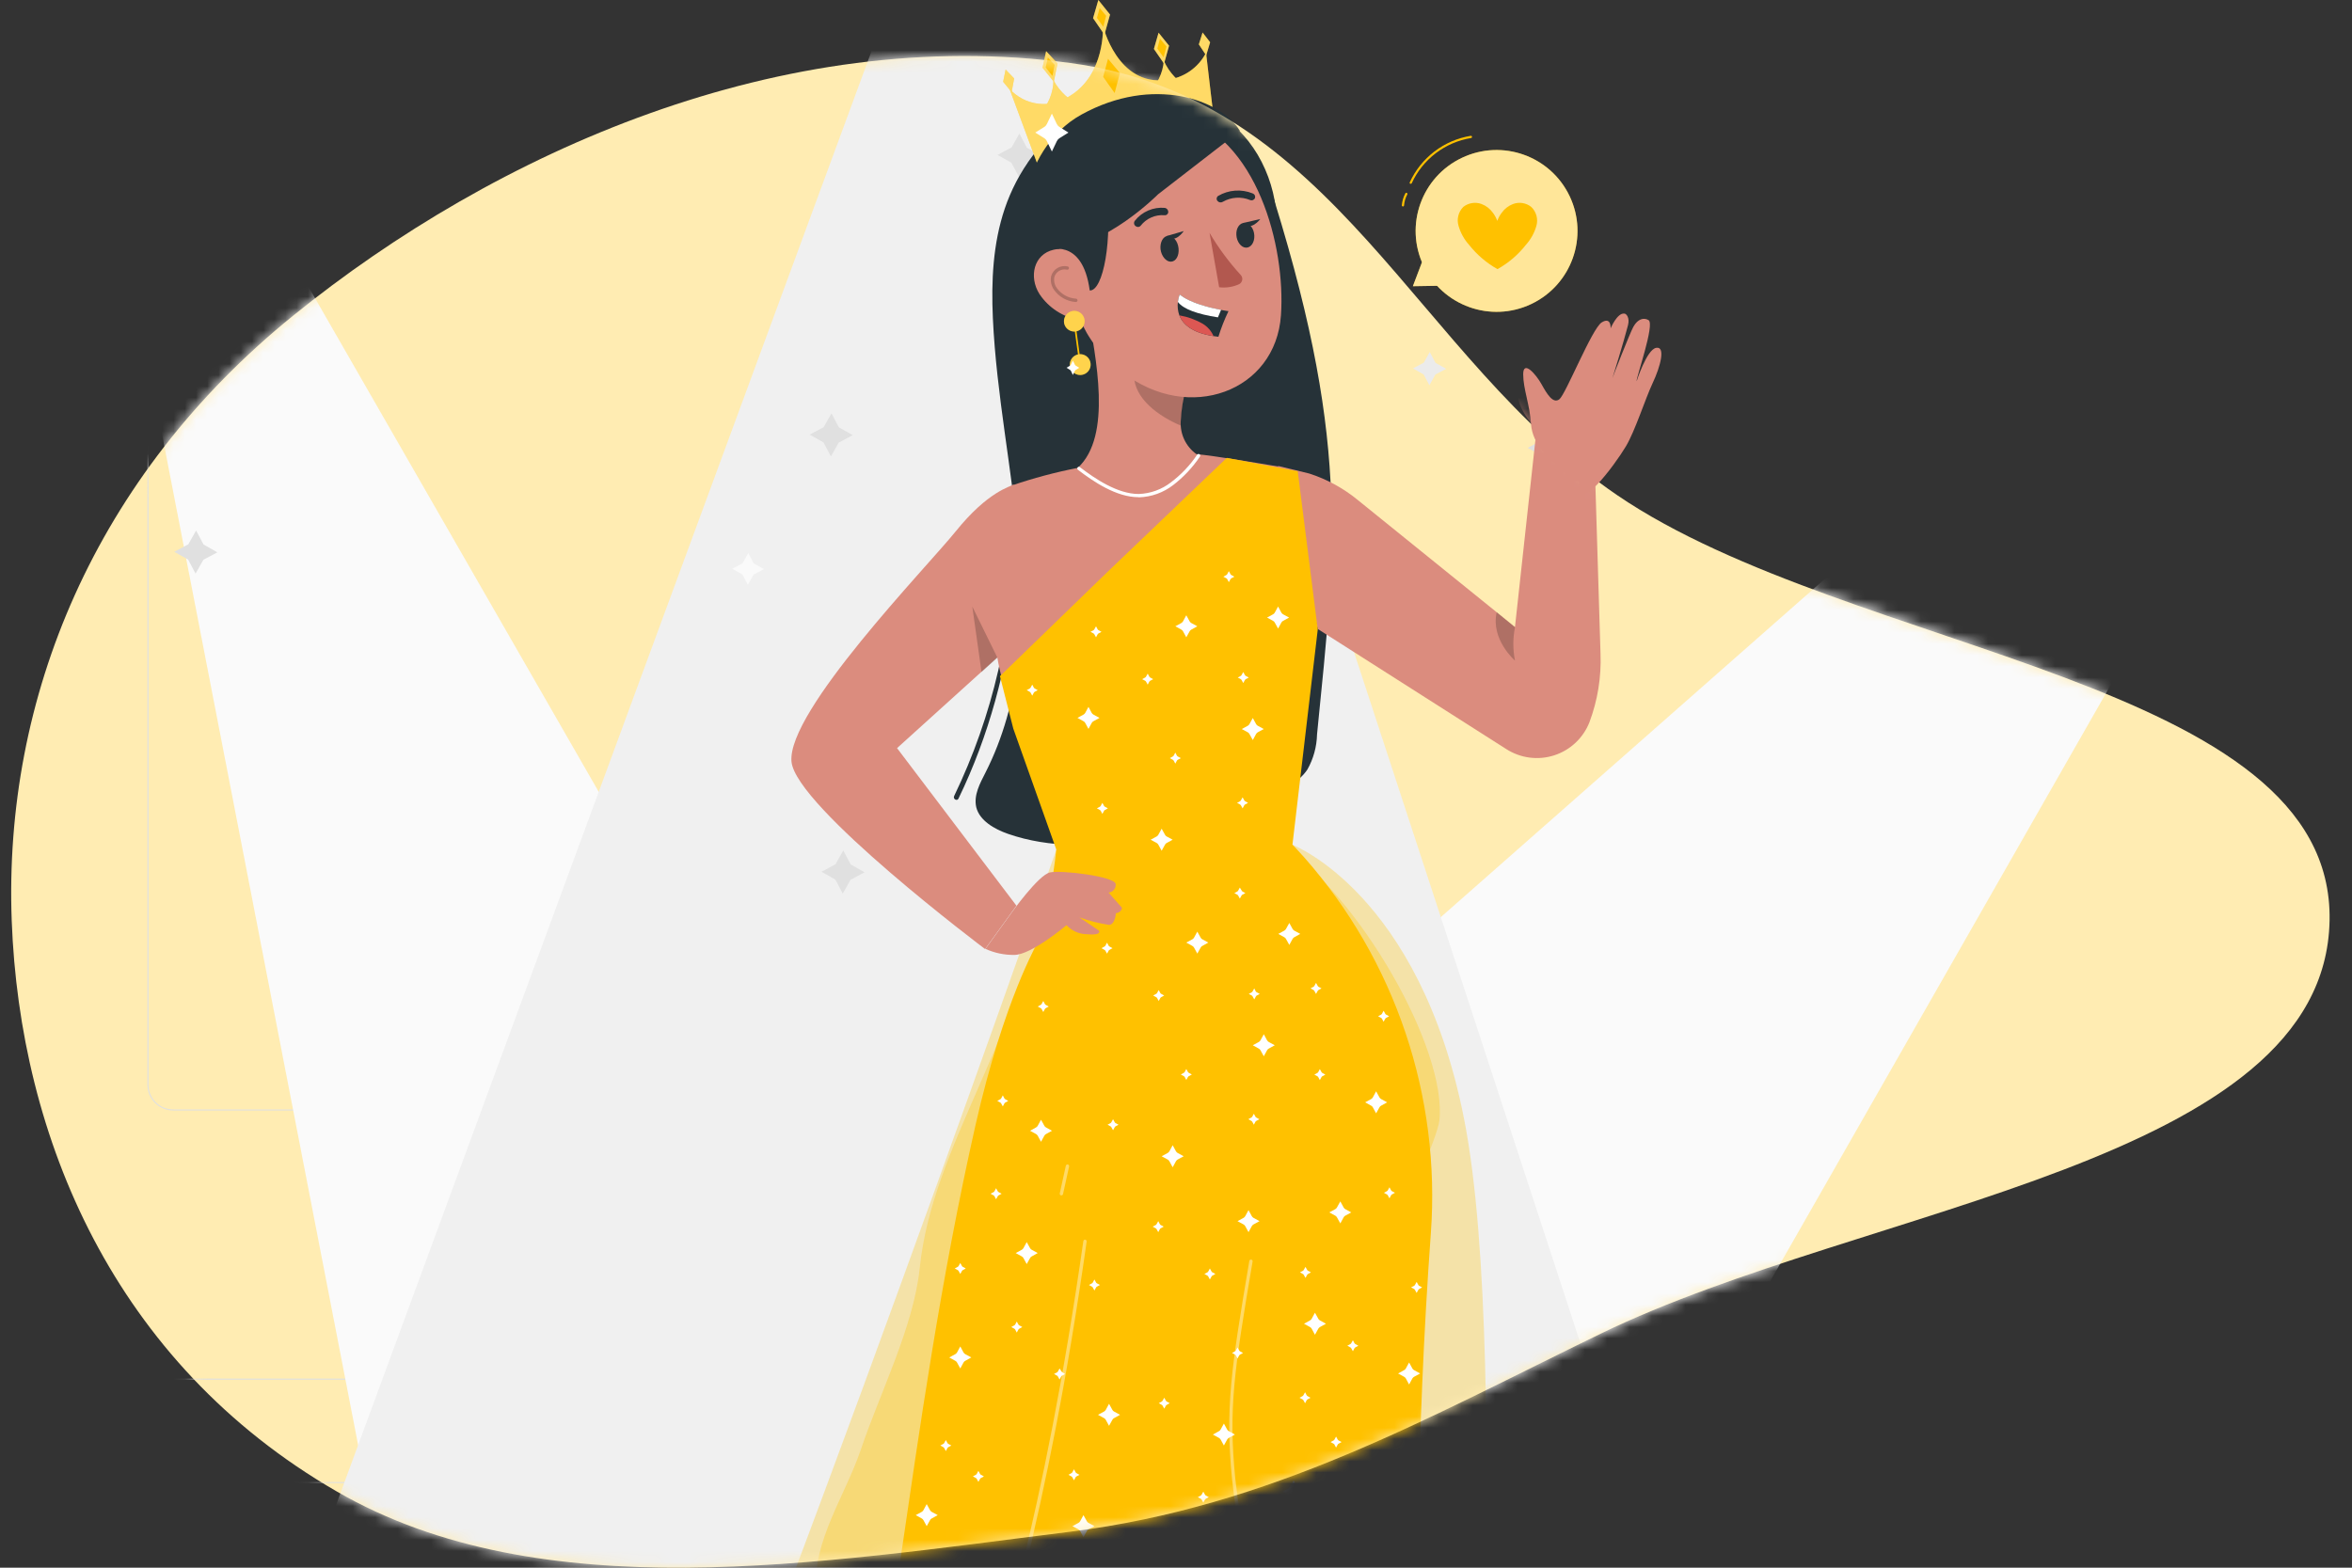 <svg width="210" height="140" viewBox="0 0 210 140" fill="none" xmlns="http://www.w3.org/2000/svg">
<rect x="0" y="0" width="210" height="140" fill="#333333" stroke="none"/>
<g clip-path="url(#clip0_512_36957)">
<path d="M92.648 14.713L90.133 7.928C90.796 8.668 91.706 9.143 92.692 9.263C93.679 9.384 94.676 9.143 95.498 8.584C98.729 6.653 98.479 2.301 98.479 2.301C98.479 2.301 99.755 7.72 104.154 7.136C104.897 7.055 105.609 6.79 106.224 6.367C106.84 5.944 107.342 5.374 107.683 4.709L108.351 10.414L92.648 14.713Z" fill="#FFC100"/>
<path d="M98.067 0L97.596 1.622L98.609 3.1L99.11 1.3L98.067 0Z" fill="#FFC100"/>
<path d="M103.445 2.922L103.027 4.371L103.933 5.688L104.381 4.084L103.445 2.922Z" fill="#FFC100"/>
<path d="M102.485 8.34C103.315 7.587 103.826 6.547 103.916 5.431C104.4 6.51 105.242 7.389 106.301 7.917" fill="#FFC100"/>
<path d="M93.406 4.572L93.084 6.045L94.085 7.297L94.419 5.663L93.406 4.572Z" fill="#FFC100"/>
<path d="M89.787 6.212L89.566 7.303L90.323 8.221L90.55 7.005L89.787 6.212Z" fill="#FFC100"/>
<path d="M107.374 2.903L107.04 3.964L107.696 4.954L108.048 3.774L107.374 2.903Z" fill="#FFC100"/>
<path d="M92.839 10.147C93.608 9.343 94.045 8.278 94.061 7.166C94.617 8.204 95.514 9.019 96.6 9.473" fill="#FFC100"/>
<g opacity="0.4">
<path d="M92.647 14.713L90.131 7.928C90.795 8.668 91.704 9.143 92.691 9.263C93.677 9.384 94.674 9.143 95.497 8.584C98.728 6.653 98.477 2.301 98.477 2.301C98.477 2.301 99.753 7.72 104.153 7.136C104.896 7.055 105.607 6.79 106.223 6.367C106.839 5.944 107.34 5.374 107.682 4.709L108.35 10.414L92.647 14.713Z" fill="white"/>
<path d="M98.066 0L97.596 1.622L98.609 3.1L99.11 1.3L98.066 0Z" fill="white"/>
<path d="M103.444 2.921L103.027 4.37L103.933 5.687L104.38 4.083L103.444 2.921Z" fill="white"/>
<path d="M102.485 8.34C103.314 7.587 103.826 6.547 103.915 5.431C104.399 6.51 105.242 7.389 106.3 7.917" fill="white"/>
<path d="M93.404 4.572L93.082 6.045L94.084 7.297L94.418 5.663L93.404 4.572Z" fill="white"/>
<path d="M89.786 6.212L89.565 7.303L90.323 8.221L90.549 7.005L89.786 6.212Z" fill="white"/>
<path d="M107.372 2.903L107.038 3.964L107.694 4.954L108.046 3.774L107.372 2.903Z" fill="white"/>
<path d="M92.839 10.147C93.608 9.343 94.045 8.278 94.061 7.166C94.617 8.204 95.514 9.019 96.6 9.473" fill="white"/>
</g>
<path d="M93.56 5.133L93.363 6.021L93.965 6.784L94.168 5.795L93.56 5.133Z" fill="#FFC100"/>
<path d="M98.187 0.722L97.942 1.598L98.509 2.391L98.759 1.413L98.187 0.722Z" fill="#FFC100"/>
<path d="M103.57 3.458L103.332 4.334L103.892 5.121L104.149 4.15L103.57 3.458Z" fill="#FFC100"/>
<path d="M98.931 5.252L98.496 6.862L99.522 8.31L99.992 6.522L98.931 5.252Z" fill="#FFC100"/>
<path d="M110.712 11.691C109.001 8.883 102.962 6.713 96.572 10.224C90.819 13.389 89.954 22.314 94.33 22.206C98.706 22.099 103.403 17.348 103.403 17.348L110.712 11.691Z" fill="#263238"/>
<path fill-rule="evenodd" clip-rule="evenodd" d="M95.581 5.63C119.339 8.851 126.256 31.865 144.4 44.226C165.304 58.467 208.414 60.6 207.997 82.217C207.579 103.913 166.615 107.601 142.957 119.084C127.506 126.584 113.561 134.534 95.581 136.781C73.112 139.59 48.349 143.745 30.072 133.195C10.13 121.685 1.765 101.53 1.046 82.217C0.306 62.319 8.442 42.553 26.163 28.197C44.222 13.566 69.898 2.148 95.581 5.63Z" fill="#FFECB2"/>
<mask id="mask0_512_36957" style="mask-type:alpha" maskUnits="userSpaceOnUse" x="1" y="5" width="207" height="135">
<path fill-rule="evenodd" clip-rule="evenodd" d="M95.581 5.63C119.339 8.851 126.256 31.865 144.4 44.226C165.304 58.467 208.414 60.6 207.997 82.217C207.579 103.913 166.615 107.601 142.957 119.084C127.506 126.584 113.561 134.534 95.581 136.781C73.112 139.59 48.349 143.745 30.072 133.195C10.13 121.685 1.765 101.53 1.046 82.217C0.306 62.319 8.442 42.553 26.163 28.197C44.222 13.566 69.898 2.148 95.581 5.63Z" fill="#FFECB2"/>
</mask>
<g mask="url(#mask0_512_36957)">
<path d="M86.312 99.168H15.462C14.852 99.168 14.268 98.926 13.836 98.496C13.405 98.065 13.162 97.481 13.161 96.871V-6.323C13.159 -6.626 13.218 -6.926 13.333 -7.207C13.448 -7.487 13.617 -7.742 13.831 -7.956C14.045 -8.171 14.299 -8.341 14.579 -8.457C14.859 -8.573 15.159 -8.632 15.462 -8.632H86.312C86.921 -8.632 87.506 -8.39 87.936 -7.959C88.367 -7.528 88.609 -6.944 88.609 -6.335V96.879C88.607 97.487 88.364 98.069 87.934 98.498C87.503 98.927 86.92 99.168 86.312 99.168ZM15.462 -8.522C14.878 -8.522 14.319 -8.291 13.906 -7.878C13.492 -7.466 13.26 -6.907 13.259 -6.323V96.879C13.26 97.463 13.492 98.022 13.906 98.434C14.319 98.846 14.878 99.078 15.462 99.078H86.312C86.601 99.078 86.887 99.021 87.154 98.911C87.42 98.8 87.663 98.638 87.867 98.434C88.071 98.23 88.233 97.987 88.344 97.721C88.454 97.454 88.511 97.168 88.511 96.879V-6.323C88.511 -6.612 88.454 -6.898 88.344 -7.165C88.233 -7.431 88.071 -7.674 87.867 -7.878C87.663 -8.082 87.42 -8.244 87.154 -8.355C86.887 -8.465 86.601 -8.522 86.312 -8.522H15.462Z" fill="#E0E0E0"/>
<path d="M190 123.115H-6V123.213H190V123.115Z" fill="#E0E0E0"/>
<path d="M20.55 128.709H14.255V128.807H20.55V128.709Z" fill="#E0E0E0"/>
<path d="M81.761 127.647H60.777V127.745H81.761V127.647Z" fill="#E0E0E0"/>
<path d="M35.152 132.352H20.942V132.45H35.152V132.352Z" fill="#E0E0E0"/>
<path d="M159.244 127.596H142.313V127.694H159.244V127.596Z" fill="#E0E0E0"/>
<path d="M165.218 127.596H162.736V127.694H165.218V127.596Z" fill="#E0E0E0"/>
<path d="M139.079 130.038H117.954V130.136H139.079V130.038Z" fill="#E0E0E0"/>
<path d="M207.973 12.025L214.6 15.372L140.31 145.501L87 118.582L207.973 12.025Z" fill="#FAFAFA"/>
<path d="M15.351 4.392L8 5.431L36.53 152.532L95.664 144.173L15.351 4.392Z" fill="#FAFAFA"/>
<path d="M85.555 -16.456L20.55 160.081L154.379 160.477L96.433 -16.456H85.555Z" fill="#F0F0F0"/>
<path d="M139.013 39.345L140.248 40.043L138.997 40.709L138.299 41.944L137.633 40.69L136.398 39.996L137.649 39.33L138.346 38.095L139.013 39.345Z" fill="#E0E0E0"/>
<path d="M74.901 38.166L76.14 38.859L74.885 39.526L74.192 40.761L73.525 39.51L72.29 38.812L73.541 38.15L74.239 36.911L74.901 38.166Z" fill="#E0E0E0"/>
<path d="M135.637 31.352L136.178 31.658L135.629 31.948L135.324 32.493L135.03 31.944L134.485 31.635L135.038 31.345L135.343 30.8L135.637 31.352Z" fill="#EBEBEB"/>
<path d="M123.517 47.93L124.755 48.624L123.501 49.29L122.807 50.525L122.141 49.275L120.906 48.577L122.156 47.914L122.854 46.676L123.517 47.93Z" fill="#E0E0E0"/>
<path d="M91.679 13.187L92.917 13.881L91.663 14.547L90.969 15.782L90.303 14.532L89.064 13.834L90.318 13.167L91.016 11.933L91.679 13.187Z" fill="#E0E0E0"/>
<path d="M75.959 77.201L77.194 77.898L75.944 78.565L75.246 79.8L74.583 78.549L73.345 77.851L74.599 77.185L75.293 75.95L75.959 77.201Z" fill="#E0E0E0"/>
<path d="M107.68 71.336L108.919 72.034L107.664 72.697L106.971 73.935L106.304 72.681L105.065 71.987L106.32 71.321L107.014 70.086L107.68 71.336Z" fill="#FAFAFA"/>
<path d="M113.482 37.028L114.026 37.334L113.474 37.624L113.168 38.169L112.874 37.62L112.333 37.315L112.882 37.02L113.188 36.476L113.482 37.028Z" fill="#EBEBEB"/>
<path d="M130.275 23.12L130.816 23.426L130.267 23.72L129.961 24.265L129.667 23.712L129.122 23.406L129.675 23.112L129.981 22.567L130.275 23.12Z" fill="#EBEBEB"/>
<path d="M128.17 32.403L129.122 32.936L128.158 33.449L127.625 34.402L127.111 33.438L126.159 32.901L127.123 32.387L127.656 31.435L128.17 32.403Z" fill="#EBEBEB"/>
<path d="M97.962 18.823L98.872 19.333L97.951 19.823L97.441 20.729L96.955 19.811L96.045 19.298L96.967 18.812L97.476 17.902L97.962 18.823Z" fill="#FAFAFA"/>
<path d="M67.296 50.314L68.206 50.823L67.284 51.313L66.775 52.219L66.289 51.302L65.379 50.792L66.301 50.302L66.81 49.397L67.296 50.314Z" fill="#FAFAFA"/>
<path d="M138.828 53.841L139.734 54.351L138.817 54.837L138.307 55.746L137.817 54.825L136.912 54.315L137.829 53.829L138.338 52.92L138.828 53.841Z" fill="#EBEBEB"/>
<path d="M133.497 61.517L134.732 62.211L133.482 62.877L132.788 64.112L132.121 62.862L130.883 62.164L132.137 61.498L132.831 60.263L133.497 61.517Z" fill="#E0E0E0"/>
<path d="M20.099 25.641L21.334 26.339L20.084 27.005L19.386 28.24L18.719 26.986L17.485 26.292L18.735 25.625L19.433 24.391L20.099 25.641Z" fill="#E0E0E0"/>
<path d="M18.175 48.627L19.41 49.325L18.159 49.988L17.461 51.226L16.795 49.972L15.56 49.278L16.811 48.612L17.508 47.377L18.175 48.627Z" fill="#E0E0E0"/>
<path d="M89.852 27.893C90.108 32.43 90.627 36.937 90.752 41.48C90.992 47.652 90.447 53.83 89.131 59.865C88.239 63.742 86.918 67.507 85.19 71.09C85.065 71.352 85.452 71.579 85.578 71.317C91.074 59.99 91.784 47.381 90.847 34.999C90.669 32.615 90.43 30.266 90.299 27.893C90.299 27.607 89.834 27.607 89.852 27.893Z" fill="#263238"/>
<path d="M87.993 68.986C91.153 62.769 91.57 55.645 90.974 48.819C90.378 41.993 88.965 35.257 88.649 28.413C88.5 25.122 88.649 21.766 89.716 18.612C90.783 15.459 93.06 12.019 96.172 10.469L113.127 15.834C120.585 39.084 119.303 48.449 117.592 65.588C117.566 66.686 117.271 67.761 116.733 68.718C115.905 69.97 114.349 70.614 112.93 71.18C109.27 72.635 105.574 74.095 101.699 74.882C97.824 75.669 93.704 75.747 90.014 74.471C88.768 74.036 87.457 73.279 87.165 72.086C86.92 71.007 87.498 69.958 87.993 68.986Z" fill="#263238"/>
<path d="M104.518 13.521C104.518 13.521 110.665 22.392 111.201 25.289C113.365 26.785 114.438 23.203 113.908 18.594C113.472 14.827 111.094 10.946 107.684 9.801C102.897 8.197 104.518 13.521 104.518 13.521Z" fill="#263238"/>
<path d="M106.825 40.556C106.363 40.226 105.991 39.783 105.746 39.27C105.501 38.757 105.39 38.19 105.424 37.623C105.471 36.587 105.641 35.56 105.931 34.565L104.488 33.277L97.084 27.596C97.841 31.959 99.332 38.922 96.226 41.784C94.233 42.173 92.269 42.697 90.348 43.352C89.895 45.426 88.852 56.855 88.852 56.855C89.352 67.21 100.28 78.125 105.83 76.915C109.907 76.021 117.473 61.886 117.943 51.567C118.152 46.923 114.092 42.458 114.182 41.671C112.411 41.373 108.477 40.705 106.825 40.556Z" fill="#DB8C7E"/>
<path opacity="0.2" d="M105.418 38.004C103.486 37.182 101.245 35.62 101.245 33.468C101.218 32.686 101.284 31.903 101.442 31.137L105.734 35.453C105.541 36.29 105.435 37.145 105.418 38.004Z" fill="black"/>
<path d="M94.282 20.799C95.802 27.405 96.309 30.224 100.244 33.259C106.157 37.831 113.901 34.97 114.372 28.15C114.796 22.016 112.238 12.245 105.287 10.325C98.425 8.435 92.756 14.194 94.282 20.799Z" fill="#DB8C7E"/>
<path d="M103.618 22.254C103.69 22.85 104.101 23.381 104.548 23.369C104.995 23.357 105.293 22.832 105.228 22.177C105.162 21.521 104.745 21.05 104.304 21.062C103.863 21.074 103.553 21.622 103.618 22.254Z" fill="#263238"/>
<path d="M110.39 20.985C110.42 21.581 110.807 22.105 111.248 22.117C111.689 22.129 112.023 21.646 111.993 21.032C111.964 20.418 111.582 19.912 111.135 19.9C110.688 19.888 110.348 20.377 110.39 20.985Z" fill="#263238"/>
<path d="M101.62 20.269C101.664 20.266 101.706 20.255 101.745 20.235C101.784 20.216 101.819 20.189 101.847 20.155C102.094 19.837 102.416 19.585 102.784 19.422C103.152 19.259 103.555 19.189 103.957 19.219C103.999 19.226 104.042 19.224 104.083 19.213C104.124 19.203 104.162 19.183 104.195 19.157C104.228 19.131 104.255 19.098 104.275 19.06C104.295 19.023 104.306 18.982 104.309 18.939C104.312 18.851 104.283 18.764 104.227 18.695C104.171 18.626 104.092 18.579 104.005 18.564C103.497 18.517 102.985 18.598 102.516 18.8C102.047 19.002 101.637 19.319 101.322 19.72C101.269 19.79 101.245 19.878 101.257 19.965C101.268 20.052 101.313 20.131 101.382 20.185C101.449 20.241 101.533 20.27 101.62 20.269Z" fill="#263238"/>
<path d="M111.886 17.86C111.961 17.825 112.02 17.764 112.053 17.688C112.079 17.604 112.072 17.513 112.031 17.435C111.991 17.357 111.922 17.298 111.838 17.27C111.343 17.07 110.807 16.986 110.274 17.025C109.741 17.064 109.223 17.226 108.762 17.497C108.727 17.521 108.698 17.552 108.676 17.588C108.653 17.625 108.639 17.665 108.633 17.707C108.628 17.749 108.631 17.792 108.643 17.833C108.655 17.874 108.675 17.912 108.703 17.944C108.759 18.013 108.839 18.059 108.926 18.073C109.014 18.088 109.104 18.069 109.18 18.021C109.547 17.81 109.958 17.686 110.381 17.66C110.803 17.633 111.227 17.703 111.618 17.866C111.661 17.883 111.707 17.892 111.753 17.891C111.799 17.89 111.844 17.879 111.886 17.86Z" fill="#263238"/>
<path d="M93 26.529C93.87 27.668 95.156 28.417 96.577 28.609C98.407 28.812 98.931 25.843 98.091 24.15C97.7 23.388 97.049 22.792 96.256 22.469C95.463 22.146 94.58 22.119 93.769 22.391C92.135 22.988 91.867 25.08 93 26.529Z" fill="#DB8C7E"/>
<path d="M107.994 20.793C108.789 22.14 109.722 23.4 110.778 24.555C110.833 24.613 110.874 24.684 110.897 24.762C110.921 24.839 110.926 24.92 110.913 25C110.899 25.079 110.868 25.155 110.821 25.22C110.774 25.286 110.712 25.34 110.641 25.377C110.081 25.632 109.462 25.727 108.852 25.652L107.994 20.793Z" fill="#B2584F"/>
<path d="M104.166 21.08L105.692 20.633C105.692 20.633 104.905 21.831 104.166 21.08Z" fill="#263238"/>
<path d="M110.98 19.917L112.53 19.56C112.53 19.56 111.672 20.71 110.98 19.917Z" fill="#263238"/>
<path d="M92.106 17.312C91.325 18.719 93.519 22.362 93.519 22.362C93.519 22.362 96.642 21.086 97.298 25.938C98.491 26.016 99.391 21.354 98.741 16.823C98.252 14.254 93.483 14.832 92.106 17.312Z" fill="#263238"/>
<path opacity="0.2" d="M96.041 26.969C95.66 26.943 95.29 26.832 94.957 26.646C94.624 26.459 94.337 26.201 94.115 25.89C93.989 25.714 93.9 25.513 93.855 25.301C93.81 25.088 93.809 24.869 93.853 24.656C93.941 24.352 94.142 24.093 94.415 23.933C94.687 23.772 95.011 23.721 95.32 23.792C95.34 23.795 95.36 23.803 95.377 23.814C95.395 23.826 95.41 23.84 95.421 23.858C95.432 23.876 95.44 23.895 95.443 23.916C95.446 23.937 95.445 23.958 95.44 23.978C95.434 23.998 95.425 24.017 95.411 24.033C95.398 24.049 95.382 24.062 95.363 24.072C95.344 24.081 95.324 24.087 95.303 24.088C95.282 24.089 95.262 24.085 95.242 24.078C95.009 24.029 94.766 24.07 94.561 24.193C94.357 24.316 94.206 24.511 94.139 24.74C94.107 24.91 94.11 25.085 94.148 25.254C94.186 25.423 94.258 25.583 94.36 25.723C94.558 25.999 94.814 26.227 95.111 26.391C95.408 26.555 95.738 26.651 96.077 26.671C96.116 26.677 96.151 26.698 96.175 26.729C96.2 26.76 96.211 26.799 96.208 26.838C96.202 26.877 96.181 26.912 96.15 26.937C96.119 26.961 96.08 26.973 96.041 26.969Z" fill="black"/>
<path d="M95.003 28.818C95.029 28.998 95.108 29.167 95.23 29.302C95.352 29.438 95.511 29.535 95.688 29.58C95.864 29.625 96.05 29.617 96.222 29.557C96.394 29.497 96.545 29.387 96.655 29.242C96.764 29.096 96.829 28.922 96.84 28.74C96.851 28.558 96.808 28.377 96.716 28.219C96.624 28.062 96.488 27.935 96.324 27.855C96.16 27.775 95.977 27.745 95.796 27.769C95.552 27.803 95.331 27.932 95.182 28.129C95.034 28.326 94.969 28.574 95.003 28.818Z" fill="#FFC100"/>
<path d="M95.527 32.687C95.552 32.869 95.631 33.04 95.754 33.177C95.876 33.315 96.036 33.413 96.214 33.459C96.392 33.505 96.58 33.498 96.754 33.437C96.927 33.377 97.079 33.266 97.19 33.12C97.301 32.973 97.366 32.797 97.377 32.613C97.387 32.429 97.343 32.247 97.25 32.088C97.157 31.929 97.019 31.802 96.853 31.722C96.688 31.642 96.502 31.612 96.32 31.638C96.076 31.672 95.855 31.801 95.706 31.998C95.558 32.195 95.493 32.443 95.527 32.687Z" fill="#FFC100"/>
<path d="M96.398 32.765L95.79 28.282L95.939 28.264L96.547 32.747L96.398 32.765Z" fill="#FFC100"/>
<path opacity="0.3" d="M95.003 28.818C95.029 28.998 95.108 29.167 95.23 29.302C95.352 29.438 95.511 29.535 95.688 29.58C95.864 29.625 96.05 29.617 96.222 29.557C96.394 29.497 96.545 29.387 96.655 29.242C96.764 29.096 96.829 28.922 96.84 28.74C96.851 28.558 96.808 28.377 96.716 28.219C96.624 28.062 96.488 27.935 96.324 27.855C96.16 27.775 95.977 27.745 95.796 27.769C95.552 27.803 95.331 27.932 95.182 28.129C95.034 28.326 94.969 28.574 95.003 28.818Z" fill="white"/>
<path opacity="0.3" d="M95.527 32.687C95.552 32.869 95.631 33.04 95.754 33.177C95.876 33.315 96.036 33.413 96.214 33.459C96.392 33.505 96.58 33.498 96.754 33.437C96.927 33.377 97.079 33.266 97.19 33.12C97.301 32.973 97.366 32.797 97.377 32.613C97.387 32.429 97.343 32.247 97.25 32.088C97.157 31.929 97.019 31.802 96.853 31.722C96.688 31.642 96.502 31.612 96.32 31.638C96.076 31.672 95.855 31.801 95.706 31.998C95.558 32.195 95.493 32.443 95.527 32.687Z" fill="white"/>
<path d="M109.686 27.786C109.33 28.526 109.029 29.291 108.786 30.075L108.351 30.016C106.407 29.718 105.602 28.937 105.298 28.162C105.163 27.78 105.118 27.372 105.167 26.969C105.19 26.741 105.244 26.516 105.328 26.302C106.264 27.077 108.058 27.494 109.024 27.679C109.43 27.756 109.686 27.786 109.686 27.786Z" fill="#263238"/>
<path d="M109.024 27.673L108.744 28.341C106.908 28.055 105.656 27.607 105.167 26.964C105.19 26.735 105.244 26.51 105.328 26.296C106.264 27.071 108.059 27.488 109.024 27.673Z" fill="white"/>
<path d="M108.352 30.016C106.408 29.718 105.604 28.937 105.3 28.162C106.039 28.287 106.749 28.544 107.398 28.919C107.822 29.177 108.156 29.56 108.352 30.016Z" fill="#DC5753"/>
<path d="M101.645 44.401C99.665 44.401 97.609 43 96.226 41.939C96.2 41.91 96.185 41.873 96.185 41.834C96.185 41.796 96.2 41.758 96.226 41.73C96.239 41.716 96.255 41.704 96.273 41.697C96.291 41.689 96.31 41.685 96.33 41.685C96.35 41.685 96.369 41.689 96.387 41.697C96.405 41.704 96.421 41.716 96.434 41.73C97.776 42.755 99.779 44.115 101.668 44.115C102.716 44.08 103.726 43.715 104.554 43.071C105.464 42.384 106.254 41.55 106.891 40.603C106.902 40.587 106.916 40.574 106.933 40.563C106.95 40.553 106.968 40.545 106.988 40.542C107.007 40.539 107.027 40.539 107.046 40.544C107.065 40.548 107.083 40.556 107.099 40.568C107.115 40.579 107.129 40.593 107.14 40.61C107.15 40.627 107.157 40.645 107.16 40.664C107.164 40.684 107.163 40.704 107.159 40.723C107.155 40.742 107.146 40.76 107.135 40.776C106.483 41.746 105.678 42.604 104.751 43.316C103.872 43.995 102.802 44.379 101.692 44.413L101.645 44.401Z" fill="white"/>
<path d="M92.649 14.713L90.133 7.928C90.797 8.668 91.706 9.143 92.693 9.263C93.68 9.384 94.676 9.143 95.499 8.584C98.73 6.653 98.479 2.301 98.479 2.301C98.479 2.301 99.755 7.72 104.155 7.136C104.898 7.055 105.609 6.79 106.225 6.367C106.841 5.944 107.342 5.374 107.684 4.709L108.352 10.414L92.649 14.713Z" fill="#FFC100"/>
<path d="M103.445 2.921L103.027 4.37L103.933 5.687L104.381 4.083L103.445 2.921Z" fill="#FFC100"/>
<path d="M102.485 8.34C103.314 7.587 103.826 6.547 103.916 5.431C104.399 6.51 105.242 7.389 106.3 7.917" fill="#FFC100"/>
<path d="M93.406 4.572L93.084 6.045L94.086 7.297L94.42 5.663L93.406 4.572Z" fill="#FFC100"/>
<path d="M89.787 6.212L89.566 7.303L90.323 8.221L90.55 7.005L89.787 6.212Z" fill="#FFC100"/>
<path d="M92.839 10.147C93.609 9.343 94.045 8.278 94.061 7.166C94.617 8.204 95.514 9.019 96.601 9.473" fill="#FFC100"/>
<g opacity="0.4">
<path d="M92.647 14.713L90.131 7.928C90.795 8.668 91.704 9.143 92.691 9.263C93.677 9.384 94.674 9.143 95.497 8.584C98.728 6.653 98.477 2.301 98.477 2.301C98.477 2.301 99.753 7.72 104.153 7.136C104.896 7.055 105.607 6.79 106.223 6.367C106.839 5.944 107.34 5.374 107.682 4.709L108.35 10.414L92.647 14.713Z" fill="white"/>
<path d="M103.444 2.921L103.027 4.37L103.933 5.687L104.38 4.083L103.444 2.921Z" fill="white"/>
<path d="M102.485 8.34C103.314 7.587 103.826 6.547 103.915 5.431C104.399 6.51 105.242 7.389 106.3 7.917" fill="white"/>
<path d="M93.404 4.572L93.082 6.045L94.084 7.297L94.418 5.663L93.404 4.572Z" fill="white"/>
<path d="M89.786 6.212L89.565 7.303L90.323 8.221L90.549 7.005L89.786 6.212Z" fill="white"/>
<path d="M92.839 10.147C93.608 9.343 94.045 8.278 94.061 7.166C94.617 8.204 95.514 9.019 96.6 9.473" fill="white"/>
</g>
<path d="M93.56 5.133L93.364 6.021L93.966 6.784L94.168 5.795L93.56 5.133Z" fill="#FFC100"/>
<path d="M103.57 3.458L103.332 4.334L103.892 5.121L104.149 4.15L103.57 3.458Z" fill="#FFC100"/>
<path d="M98.931 5.252L98.496 6.862L99.522 8.31L99.992 6.522L98.931 5.252Z" fill="#FFC100"/>
<path d="M95.791 32.198L95.624 32.55C95.606 32.591 95.577 32.626 95.54 32.651L95.23 32.842L95.54 33.039C95.578 33.06 95.608 33.094 95.624 33.134L95.791 33.486L95.963 33.134C95.98 33.094 96.009 33.06 96.047 33.039L96.357 32.842L96.047 32.651C96.01 32.626 95.981 32.591 95.963 32.55L95.791 32.198Z" fill="white"/>
<path d="M110.712 11.691C109.001 8.883 102.962 6.713 96.572 10.224C90.819 13.389 89.954 22.314 94.33 22.206C98.706 22.099 103.403 17.348 103.403 17.348L110.712 11.691Z" fill="#263238"/>
<path d="M93.918 10.146L93.471 11.076C93.422 11.182 93.344 11.271 93.245 11.333L92.434 11.839L93.245 12.346C93.344 12.409 93.423 12.501 93.471 12.609L93.918 13.533L94.359 12.609C94.41 12.502 94.488 12.412 94.586 12.346L95.397 11.839L94.586 11.333C94.488 11.27 94.41 11.181 94.359 11.076L93.918 10.146Z" fill="white"/>
<path d="M121.251 44.669L135.266 55.996L137.258 37.748H142.277C142.277 37.748 142.826 56.092 142.903 58.381C142.984 60.471 142.645 62.557 141.908 64.515C141.633 65.207 141.209 65.829 140.666 66.337C140.122 66.845 139.473 67.227 138.765 67.455C138.057 67.683 137.307 67.751 136.569 67.655C135.831 67.559 135.124 67.301 134.497 66.9L117.656 56.169L114.115 41.611L116.887 42.285C118.48 42.796 119.96 43.605 121.251 44.669Z" fill="#DB8C7E"/>
<path d="M137.234 38.314C137.234 38.314 135.607 36.913 135.493 35.142C135.38 33.372 134.79 31.989 134.79 30.665C134.79 29.342 135.952 30.701 136.423 31.547C136.894 32.394 137.443 33.336 138.015 32.901C138.587 32.466 140.93 26.57 141.8 26.033C142.671 25.497 142.593 26.564 142.593 26.564C142.593 26.564 143.189 25.157 143.821 25.246C143.982 25.246 144.322 25.586 144.149 26.278C143.756 27.822 142.754 31.017 142.754 31.017C142.808 30.832 144.322 26.975 144.626 26.427C145.02 25.711 145.568 25.58 145.979 25.831C146.576 26.176 144.847 31.029 144.918 31.285C144.918 31.285 145.813 28.459 146.665 28.305C147.518 28.149 147.058 29.95 146.343 31.464C145.687 32.859 144.769 35.756 143.959 37.104C142.969 38.767 141.932 39.655 140.131 39.447C139.085 39.321 138.088 38.931 137.234 38.314Z" fill="#DB8C7E"/>
<path opacity="0.2" d="M135.267 56.013C135.071 56.997 135.071 58.01 135.267 58.994C135.267 58.994 133.08 57.11 133.634 54.672L135.267 56.013Z" fill="black"/>
<path opacity="0.3" d="M59.24 216.419H42C42 216.419 47.753 190.069 54.71 179.488C61.667 168.906 94.306 75.901 94.306 75.901L115.397 75.442C115.397 75.442 126.766 79.77 130.73 99.962C135.136 122.431 130.48 178.737 133.502 184.823C136.525 190.91 137.813 193.604 138.725 197.39C139.637 201.176 138.301 206.41 140.978 210.547C143.655 214.684 144.096 217.772 144.096 217.772L59.24 216.419Z" fill="#FFC100"/>
<g opacity="0.3">
<path d="M95.307 74.005C91.015 93.344 83.271 102.132 82.114 113.28C81.566 118.514 78.538 124.451 76.856 129.471C75.426 133.644 72.57 137.614 72.85 141.99C73.017 144.625 74.329 147.308 73.447 149.817C72.564 152.327 69.804 153.859 69.273 156.375C68.892 158.163 69.78 159.988 70.126 161.806C70.472 163.624 54.626 188.603 53.476 216.425L70.287 216.139C88.642 188.817 127.91 105.255 128.512 100.093C129.252 93.78 121.329 79.86 114.3 75.43C107.272 71.001 95.307 74.005 95.307 74.005Z" fill="#FFC100"/>
</g>
<path d="M127.756 110.108C128.195 104.052 127.423 97.969 125.485 92.215C123.548 86.461 120.483 81.15 116.471 76.593C115.803 75.836 115.398 75.43 115.398 75.43L117.657 56.211L115.869 42.082L109.532 40.89L98.879 51.078L89.281 60.384L90.473 65.069L94.312 75.865C94.015 78.694 93.454 81.488 92.637 84.212C92.637 84.212 89.656 89.249 87.117 100.397C80.792 128.314 79.635 154.14 74.735 166.659L59.235 216.401L131.595 217.742C127.041 182.021 125.139 146.169 127.756 110.108Z" fill="#FFC100"/>
<path opacity="0.4" d="M79.08 192.555C79.06 192.555 79.041 192.55 79.023 192.542C79.006 192.534 78.99 192.522 78.976 192.508C78.963 192.493 78.953 192.476 78.946 192.458C78.939 192.439 78.936 192.42 78.937 192.4C79.569 179.106 82.192 170.725 85.495 160.119C88.958 149.055 93.244 135.284 96.726 110.836C96.729 110.816 96.735 110.797 96.745 110.78C96.755 110.763 96.769 110.748 96.784 110.736C96.8 110.725 96.818 110.716 96.837 110.711C96.856 110.706 96.876 110.705 96.896 110.708C96.915 110.71 96.934 110.717 96.951 110.727C96.968 110.737 96.983 110.75 96.995 110.766C97.007 110.782 97.016 110.8 97.021 110.819C97.026 110.838 97.027 110.858 97.024 110.877C93.56 135.349 89.274 149.132 85.781 160.208C82.466 170.796 79.819 179.16 79.223 192.4C79.223 192.439 79.209 192.477 79.182 192.506C79.155 192.535 79.119 192.552 79.08 192.555Z" fill="white"/>
<path opacity="0.4" d="M94.77 106.752H94.734C94.696 106.742 94.663 106.718 94.642 106.685C94.621 106.652 94.614 106.612 94.621 106.573L95.164 104.105C95.168 104.086 95.176 104.068 95.187 104.052C95.199 104.036 95.213 104.022 95.23 104.012C95.246 104.001 95.265 103.994 95.284 103.99C95.303 103.987 95.323 103.988 95.343 103.992C95.362 103.996 95.38 104.004 95.396 104.016C95.412 104.027 95.426 104.041 95.436 104.058C95.447 104.074 95.454 104.093 95.457 104.112C95.46 104.132 95.46 104.152 95.456 104.171L94.913 106.639C94.904 106.67 94.886 106.698 94.86 106.719C94.834 106.739 94.803 106.751 94.77 106.752Z" fill="white"/>
<path opacity="0.4" d="M111.635 211.537H111.605C111.566 211.528 111.532 211.504 111.51 211.471C111.488 211.438 111.479 211.397 111.486 211.358C115.951 189.253 116.565 168.858 113.316 150.73C112.947 148.685 112.524 146.61 112.124 144.601C111.2 140.468 110.491 136.289 110.002 132.082C109.406 125.841 109.877 122.437 111.546 112.606C111.549 112.587 111.556 112.568 111.566 112.551C111.576 112.534 111.59 112.52 111.606 112.509C111.623 112.497 111.641 112.49 111.66 112.486C111.68 112.482 111.7 112.483 111.719 112.487C111.738 112.49 111.757 112.496 111.774 112.507C111.791 112.517 111.805 112.531 111.816 112.547C111.827 112.563 111.835 112.582 111.839 112.601C111.843 112.621 111.842 112.641 111.838 112.66C110.175 122.454 109.68 125.852 110.294 132.052C110.786 136.245 111.492 140.409 112.41 144.53C112.828 146.539 113.251 148.613 113.603 150.664C116.858 168.829 116.244 189.265 111.772 211.405C111.77 211.44 111.754 211.473 111.729 211.497C111.703 211.521 111.67 211.535 111.635 211.537Z" fill="white"/>
<path d="M103.718 74.006L103.426 74.542C103.391 74.606 103.34 74.66 103.277 74.697L102.735 74.99L103.277 75.282C103.34 75.319 103.391 75.373 103.426 75.437L103.718 75.973L104.016 75.437C104.048 75.37 104.1 75.316 104.165 75.282L104.702 74.99L104.165 74.697C104.1 74.663 104.048 74.609 104.016 74.542L103.718 74.006Z" fill="white"/>
<path d="M110.945 71.204L110.796 71.472C110.78 71.505 110.755 71.532 110.724 71.55L110.45 71.699L110.724 71.842C110.754 71.862 110.778 71.888 110.796 71.919L110.945 72.188L111.094 71.919C111.109 71.887 111.134 71.86 111.165 71.842L111.434 71.699L111.165 71.55C111.133 71.534 111.107 71.506 111.094 71.472L110.945 71.204Z" fill="white"/>
<path d="M98.425 71.698L98.282 71.966C98.263 71.998 98.236 72.025 98.205 72.044L97.936 72.187L98.205 72.336C98.237 72.354 98.264 72.381 98.282 72.414L98.425 72.682L98.574 72.414C98.59 72.379 98.618 72.352 98.652 72.336L98.92 72.187L98.652 72.044C98.619 72.026 98.592 71.999 98.574 71.966L98.425 71.698Z" fill="white"/>
<path d="M97.185 63.126L96.893 63.669C96.856 63.731 96.802 63.782 96.738 63.818L96.202 64.11L96.738 64.408C96.805 64.439 96.859 64.492 96.893 64.557L97.185 65.093L97.477 64.557C97.512 64.492 97.566 64.439 97.632 64.408L98.169 64.11L97.632 63.818C97.568 63.782 97.515 63.731 97.477 63.669L97.185 63.126Z" fill="white"/>
<path d="M114.116 54.166L113.818 54.709C113.784 54.772 113.732 54.824 113.669 54.858L113.132 55.15L113.669 55.448C113.734 55.478 113.787 55.531 113.818 55.597L114.116 56.133L114.408 55.597C114.441 55.533 114.493 55.481 114.557 55.448L115.099 55.15L114.557 54.858C114.496 54.821 114.445 54.769 114.408 54.709L114.116 54.166Z" fill="white"/>
<path d="M109.717 51.006L109.574 51.274C109.556 51.307 109.529 51.334 109.496 51.352L109.228 51.501L109.496 51.644C109.529 51.662 109.556 51.689 109.574 51.721L109.717 51.989L109.866 51.721C109.882 51.687 109.909 51.66 109.943 51.644L110.211 51.501L109.943 51.352C109.909 51.336 109.882 51.308 109.866 51.274L109.717 51.006Z" fill="white"/>
<path d="M105.919 54.946L105.627 55.489C105.59 55.55 105.539 55.601 105.478 55.638L104.942 55.93L105.478 56.228C105.542 56.262 105.594 56.313 105.627 56.377L105.919 56.914L106.217 56.377C106.249 56.312 106.302 56.26 106.366 56.228L106.903 55.93L106.366 55.638C106.304 55.602 106.253 55.551 106.217 55.489L105.919 54.946Z" fill="white"/>
<path d="M111.857 64.121L111.559 64.658C111.527 64.724 111.475 64.778 111.41 64.813L110.873 65.105L111.41 65.397C111.475 65.431 111.527 65.485 111.559 65.552L111.857 66.088L112.149 65.552C112.184 65.488 112.236 65.434 112.298 65.397L112.841 65.105L112.298 64.813C112.236 64.775 112.184 64.722 112.149 64.658L111.857 64.121Z" fill="white"/>
<path d="M102.474 60.157L102.325 60.425C102.309 60.46 102.281 60.487 102.247 60.503L101.979 60.652L102.247 60.795C102.28 60.813 102.307 60.84 102.325 60.873L102.474 61.141L102.617 60.873C102.636 60.841 102.663 60.815 102.694 60.795L102.962 60.652L102.694 60.503C102.661 60.485 102.635 60.458 102.617 60.425L102.474 60.157Z" fill="white"/>
<path d="M92.165 61.141L92.016 61.409C92 61.443 91.973 61.47 91.939 61.486L91.67 61.635L91.939 61.779C91.971 61.797 91.998 61.823 92.016 61.856L92.165 62.124L92.308 61.856C92.328 61.825 92.354 61.798 92.386 61.779L92.654 61.635L92.386 61.486C92.353 61.468 92.326 61.441 92.308 61.409L92.165 61.141Z" fill="white"/>
<path d="M97.859 55.931L97.71 56.199C97.695 56.231 97.67 56.258 97.639 56.276L97.365 56.425L97.639 56.569C97.668 56.588 97.693 56.615 97.71 56.646L97.859 56.914L98.002 56.646C98.022 56.614 98.048 56.588 98.08 56.569L98.348 56.425L98.08 56.276C98.047 56.258 98.02 56.232 98.002 56.199L97.859 55.931Z" fill="white"/>
<path d="M104.94 67.21L104.791 67.484C104.773 67.515 104.746 67.54 104.714 67.556L104.446 67.705L104.714 67.848C104.746 67.866 104.773 67.893 104.791 67.925L104.94 68.194L105.083 67.925C105.103 67.894 105.129 67.867 105.161 67.848L105.429 67.705L105.161 67.556C105.13 67.538 105.103 67.514 105.083 67.484L104.94 67.21Z" fill="white"/>
<path d="M111.004 60.014L110.855 60.282C110.842 60.316 110.816 60.343 110.784 60.359L110.515 60.508L110.784 60.651C110.815 60.67 110.84 60.697 110.855 60.729L111.004 60.997L111.153 60.729C111.17 60.698 111.195 60.671 111.225 60.651L111.499 60.508L111.225 60.359C111.194 60.341 111.169 60.314 111.153 60.282L111.004 60.014Z" fill="white"/>
<path d="M104.703 102.274L104.411 102.811C104.375 102.876 104.321 102.93 104.256 102.966L103.719 103.258L104.256 103.55C104.321 103.586 104.375 103.64 104.411 103.705L104.703 104.242L104.995 103.705C105.031 103.64 105.084 103.586 105.15 103.55L105.687 103.258L105.15 102.966C105.084 102.93 105.031 102.876 104.995 102.811L104.703 102.274Z" fill="white"/>
<path d="M111.952 99.461L111.803 99.729C111.785 99.76 111.757 99.785 111.725 99.801L111.457 99.95L111.725 100.099C111.757 100.114 111.785 100.139 111.803 100.17L111.952 100.439L112.095 100.17C112.114 100.141 112.141 100.116 112.172 100.099L112.44 99.95L112.172 99.801C112.141 99.784 112.114 99.759 112.095 99.729L111.952 99.461Z" fill="white"/>
<path d="M99.379 99.95L99.23 100.218C99.212 100.25 99.188 100.276 99.158 100.296L98.89 100.439L99.158 100.588C99.189 100.606 99.214 100.633 99.23 100.666L99.379 100.934L99.528 100.666C99.543 100.633 99.568 100.606 99.599 100.588L99.867 100.439L99.599 100.296C99.569 100.276 99.545 100.25 99.528 100.218L99.379 99.95Z" fill="white"/>
<path d="M115.117 82.423L114.819 82.959C114.783 83.022 114.732 83.073 114.67 83.108L114.133 83.4L114.67 83.699C114.733 83.732 114.785 83.784 114.819 83.848L115.117 84.384L115.409 83.848C115.444 83.785 115.496 83.734 115.558 83.699L116.094 83.4L115.558 83.108C115.497 83.071 115.446 83.02 115.409 82.959L115.117 82.423Z" fill="white"/>
<path d="M110.7 79.264L110.551 79.532C110.535 79.564 110.51 79.591 110.479 79.609L110.211 79.758L110.479 79.902C110.509 79.921 110.534 79.948 110.551 79.979L110.7 80.247L110.849 79.979C110.866 79.948 110.891 79.921 110.92 79.902L111.195 79.758L110.944 79.621C110.913 79.603 110.888 79.576 110.873 79.544L110.7 79.264Z" fill="white"/>
<path d="M106.903 83.198L106.61 83.735C106.575 83.797 106.524 83.848 106.461 83.884L105.919 84.176L106.461 84.474C106.524 84.509 106.575 84.561 106.61 84.623L106.903 85.16L107.201 84.623C107.233 84.558 107.285 84.506 107.35 84.474L107.886 84.176L107.35 83.884C107.285 83.852 107.233 83.799 107.201 83.735L106.903 83.198Z" fill="white"/>
<path d="M112.84 92.361L112.542 92.904C112.507 92.966 112.455 93.017 112.393 93.053L111.856 93.345L112.393 93.643C112.458 93.675 112.51 93.727 112.542 93.792L112.84 94.329L113.132 93.792C113.166 93.729 113.218 93.677 113.281 93.643L113.818 93.345L113.281 93.053C113.22 93.016 113.169 92.965 113.132 92.904L112.84 92.361Z" fill="white"/>
<path d="M103.457 88.414L103.308 88.682C103.29 88.713 103.263 88.738 103.23 88.754L102.962 88.903L103.23 89.052C103.263 89.067 103.29 89.092 103.308 89.124L103.457 89.392L103.6 89.124C103.618 89.092 103.645 89.067 103.677 89.052L103.946 88.903L103.677 88.754C103.645 88.738 103.618 88.713 103.6 88.682L103.457 88.414Z" fill="white"/>
<path d="M93.15 89.393L93.001 89.661C92.985 89.695 92.957 89.722 92.923 89.738L92.655 89.887L92.923 90.031C92.956 90.048 92.983 90.075 93.001 90.108L93.15 90.376L93.293 90.108C93.311 90.075 93.338 90.048 93.37 90.031L93.639 89.887L93.37 89.738C93.336 89.722 93.309 89.695 93.293 89.661L93.15 89.393Z" fill="white"/>
<path d="M98.843 84.182L98.693 84.456C98.675 84.487 98.648 84.512 98.616 84.527L98.348 84.676L98.616 84.826C98.648 84.841 98.675 84.866 98.693 84.897L98.843 85.165L98.986 84.897C99.005 84.867 99.032 84.843 99.063 84.826L99.331 84.676L99.063 84.527C99.032 84.51 99.005 84.486 98.986 84.456L98.843 84.182Z" fill="white"/>
<path d="M105.919 95.467L105.776 95.735C105.756 95.765 105.73 95.789 105.698 95.807L105.43 95.956L105.698 96.105C105.73 96.122 105.756 96.147 105.776 96.176L105.919 96.445L106.068 96.176C106.086 96.145 106.113 96.12 106.146 96.105L106.414 95.956L106.146 95.807C106.113 95.791 106.086 95.766 106.068 95.735L105.919 95.467Z" fill="white"/>
<path d="M111.987 88.266L111.838 88.534C111.823 88.566 111.798 88.593 111.767 88.611L111.499 88.76L111.767 88.903C111.797 88.923 111.821 88.95 111.838 88.981L111.987 89.249L112.136 88.981C112.154 88.95 112.178 88.923 112.208 88.903L112.476 88.76L112.208 88.611C112.181 88.602 112.156 88.585 112.136 88.564L111.987 88.266Z" fill="white"/>
<path d="M85.739 120.242L85.447 120.785C85.41 120.847 85.356 120.899 85.292 120.934L84.756 121.226L85.292 121.524C85.359 121.555 85.413 121.608 85.447 121.673L85.739 122.209L86.031 121.673C86.066 121.608 86.12 121.555 86.186 121.524L86.723 121.226L86.186 120.934C86.122 120.899 86.069 120.847 86.031 120.785L85.739 120.242Z" fill="white"/>
<path d="M90.782 118.02L90.639 118.288C90.621 118.319 90.594 118.344 90.562 118.359L90.294 118.508L90.562 118.657C90.593 118.675 90.62 118.699 90.639 118.729L90.782 119.003L90.932 118.729C90.95 118.698 90.977 118.673 91.009 118.657L91.277 118.508L91.009 118.359C90.975 118.346 90.948 118.32 90.932 118.288L90.782 118.02Z" fill="white"/>
<path d="M92.947 99.998L92.655 100.535C92.621 100.598 92.569 100.65 92.505 100.684L91.969 100.982L92.505 101.274C92.566 101.311 92.618 101.362 92.655 101.423L92.947 101.965L93.245 101.423C93.28 101.361 93.332 101.309 93.394 101.274L93.93 100.982L93.394 100.684C93.329 100.652 93.277 100.599 93.245 100.535L92.947 99.998Z" fill="white"/>
<path d="M89.537 97.821L89.388 98.096C89.37 98.127 89.343 98.151 89.31 98.167L89.042 98.316L89.31 98.459C89.343 98.477 89.37 98.504 89.388 98.537L89.537 98.805L89.68 98.537C89.699 98.505 89.726 98.479 89.757 98.459L90.025 98.316L89.757 98.167C89.726 98.15 89.699 98.125 89.68 98.096L89.537 97.821Z" fill="white"/>
<path d="M91.671 110.925L91.379 111.461C91.342 111.522 91.291 111.573 91.23 111.61L90.687 111.902L91.23 112.201C91.292 112.236 91.343 112.287 91.379 112.35L91.671 112.886L91.969 112.35C92.001 112.285 92.053 112.232 92.118 112.201L92.654 111.902L92.118 111.61C92.055 111.577 92.002 111.525 91.969 111.461L91.671 110.925Z" fill="white"/>
<path d="M85.739 112.791L85.59 113.059C85.573 113.089 85.548 113.113 85.518 113.131L85.244 113.28L85.518 113.429C85.548 113.446 85.573 113.471 85.59 113.5L85.739 113.769L85.888 113.5C85.904 113.47 85.929 113.445 85.96 113.429L86.228 113.28L85.96 113.131C85.929 113.115 85.904 113.09 85.888 113.059L85.739 112.791Z" fill="white"/>
<path d="M88.935 106.114L88.792 106.383C88.773 106.414 88.746 106.441 88.715 106.46L88.446 106.603L88.715 106.752C88.747 106.77 88.774 106.797 88.792 106.83L88.935 107.098L89.084 106.83C89.1 106.796 89.128 106.768 89.162 106.752L89.43 106.603L89.162 106.46C89.129 106.442 89.102 106.415 89.084 106.383L88.935 106.114Z" fill="white"/>
<path d="M109.276 127.128L108.984 127.664C108.947 127.728 108.894 127.78 108.829 127.813L108.292 128.112L108.829 128.404C108.893 128.439 108.946 128.49 108.984 128.553L109.276 129.089L109.568 128.553C109.605 128.49 109.659 128.439 109.723 128.404L110.259 128.112L109.723 127.813C109.658 127.78 109.604 127.728 109.568 127.664L109.276 127.128Z" fill="white"/>
<path d="M116.524 124.332L116.375 124.6C116.359 124.634 116.332 124.662 116.298 124.678L116.03 124.827L116.298 124.97C116.33 124.988 116.357 125.015 116.375 125.047L116.524 125.316L116.667 125.047C116.687 125.016 116.713 124.989 116.745 124.97L117.013 124.827L116.745 124.678C116.712 124.66 116.685 124.633 116.667 124.6L116.524 124.332Z" fill="white"/>
<path d="M103.951 124.821L103.802 125.09C103.785 125.119 103.76 125.144 103.731 125.161L103.462 125.31L103.731 125.459C103.76 125.477 103.785 125.501 103.802 125.531L103.951 125.799L104.1 125.531C104.118 125.501 104.142 125.477 104.172 125.459L104.44 125.31L104.172 125.161C104.142 125.144 104.118 125.119 104.1 125.09L103.951 124.821Z" fill="white"/>
<path d="M119.672 107.288L119.374 107.825C119.34 107.89 119.288 107.944 119.225 107.98L118.688 108.272L119.225 108.564C119.288 108.6 119.34 108.654 119.374 108.719L119.672 109.255L119.964 108.719C119.997 108.654 120.049 108.6 120.113 108.564L120.649 108.272L120.113 107.98C120.049 107.944 119.997 107.89 119.964 107.825L119.672 107.288Z" fill="white"/>
<path d="M111.475 108.069L111.183 108.606C111.147 108.671 111.094 108.725 111.028 108.761L110.491 109.053L111.028 109.345C111.094 109.381 111.147 109.435 111.183 109.5L111.475 110.037L111.767 109.5C111.803 109.435 111.857 109.381 111.922 109.345L112.459 109.053L111.922 108.761C111.857 108.725 111.803 108.671 111.767 108.606L111.475 108.069Z" fill="white"/>
<path d="M117.407 117.232L117.115 117.769C117.083 117.834 117.03 117.886 116.966 117.918L116.429 118.216L116.966 118.508C117.028 118.544 117.079 118.595 117.115 118.657L117.407 119.2L117.705 118.657C117.74 118.595 117.792 118.544 117.854 118.508L118.391 118.216L117.854 117.918C117.789 117.886 117.737 117.834 117.705 117.769L117.407 117.232Z" fill="white"/>
<path d="M108.024 113.279L107.88 113.548C107.861 113.579 107.834 113.606 107.803 113.625L107.535 113.768L107.803 113.917C107.836 113.935 107.862 113.962 107.88 113.995L108.024 114.263L108.173 113.995C108.189 113.961 108.216 113.933 108.25 113.917L108.518 113.768L108.25 113.625C108.217 113.607 108.191 113.58 108.173 113.548L108.024 113.279Z" fill="white"/>
<path d="M97.715 114.263L97.572 114.531C97.553 114.562 97.526 114.589 97.495 114.608L97.226 114.752L97.495 114.901C97.527 114.919 97.554 114.945 97.572 114.978L97.715 115.246L97.864 114.978C97.88 114.944 97.908 114.917 97.942 114.901L98.21 114.752L97.942 114.608C97.909 114.591 97.882 114.564 97.864 114.531L97.715 114.263Z" fill="white"/>
<path d="M103.415 109.053L103.266 109.321C103.248 109.354 103.221 109.381 103.189 109.399L102.92 109.542L103.189 109.691C103.223 109.707 103.25 109.734 103.266 109.768L103.415 110.036L103.558 109.768C103.576 109.735 103.603 109.709 103.636 109.691L103.904 109.542L103.636 109.399C103.604 109.379 103.578 109.353 103.558 109.321L103.415 109.053Z" fill="white"/>
<path d="M110.492 120.332L110.349 120.6C110.331 120.633 110.304 120.66 110.271 120.678L110.003 120.827L110.271 120.97C110.303 120.989 110.329 121.016 110.349 121.047L110.492 121.316L110.641 121.047C110.659 121.015 110.686 120.988 110.718 120.97L110.987 120.827L110.718 120.678C110.684 120.662 110.657 120.634 110.641 120.6L110.492 120.332Z" fill="white"/>
<path d="M116.56 113.137L116.411 113.405C116.394 113.436 116.369 113.463 116.339 113.482L116.065 113.626L116.339 113.775C116.371 113.793 116.395 113.82 116.411 113.852L116.56 114.12L116.709 113.852C116.723 113.818 116.748 113.791 116.781 113.775L117.049 113.626L116.781 113.482C116.749 113.464 116.725 113.437 116.709 113.405L116.56 113.137Z" fill="white"/>
<path d="M124.06 106.03L123.911 106.299C123.893 106.331 123.866 106.358 123.833 106.376L123.565 106.519L123.833 106.668C123.868 106.684 123.895 106.712 123.911 106.746L124.06 107.014L124.203 106.746C124.221 106.713 124.248 106.686 124.281 106.668L124.549 106.519L124.281 106.376C124.249 106.357 124.223 106.33 124.203 106.299L124.06 106.03Z" fill="white"/>
<path d="M122.868 97.458L122.575 98.001C122.54 98.063 122.489 98.114 122.426 98.15L121.89 98.442L122.426 98.74C122.491 98.772 122.544 98.824 122.575 98.889L122.868 99.425L123.166 98.889C123.198 98.824 123.25 98.772 123.315 98.74L123.851 98.442L123.315 98.15C123.253 98.114 123.201 98.063 123.166 98.001L122.868 97.458Z" fill="white"/>
<path d="M117.502 87.776L117.353 88.045C117.335 88.076 117.311 88.103 117.281 88.122L117.013 88.265L117.281 88.414C117.312 88.432 117.337 88.459 117.353 88.492L117.502 88.76L117.651 88.492C117.666 88.459 117.691 88.432 117.722 88.414L117.99 88.265L117.722 88.122C117.692 88.103 117.668 88.076 117.651 88.045L117.502 87.776Z" fill="white"/>
<path d="M117.842 95.473L117.699 95.741C117.681 95.774 117.654 95.8 117.621 95.818L117.353 95.968L117.621 96.111C117.653 96.13 117.679 96.156 117.699 96.188L117.842 96.456L117.991 96.188C118.009 96.155 118.036 96.129 118.068 96.111L118.336 95.968L118.068 95.818C118.034 95.802 118.007 95.775 117.991 95.741L117.842 95.473Z" fill="white"/>
<path d="M123.534 90.263L123.391 90.531C123.373 90.564 123.346 90.591 123.314 90.609L123.045 90.757L123.314 90.901C123.345 90.92 123.372 90.947 123.391 90.978L123.534 91.246L123.683 90.978C123.701 90.945 123.728 90.918 123.761 90.901L124.029 90.757L123.761 90.609C123.727 90.593 123.699 90.565 123.683 90.531L123.534 90.263Z" fill="white"/>
<path d="M125.813 121.674L125.521 122.21C125.486 122.276 125.432 122.328 125.366 122.359L124.829 122.657L125.366 122.95C125.43 122.985 125.483 123.036 125.521 123.099L125.813 123.641L126.105 123.099C126.142 123.036 126.196 122.985 126.26 122.95L126.796 122.657L126.26 122.359C126.193 122.328 126.139 122.276 126.105 122.21L125.813 121.674Z" fill="white"/>
<path d="M120.793 119.688L120.644 119.957C120.627 119.989 120.6 120.015 120.566 120.028L120.298 120.177L120.566 120.326C120.599 120.342 120.626 120.367 120.644 120.398L120.793 120.672L120.936 120.398C120.955 120.368 120.982 120.344 121.013 120.326L121.281 120.177L121.013 120.028C120.981 120.013 120.954 119.988 120.936 119.957L120.793 119.688Z" fill="white"/>
<path d="M126.485 114.479L126.336 114.747C126.319 114.778 126.294 114.805 126.265 114.824L125.99 114.967L126.265 115.116C126.296 115.134 126.321 115.161 126.336 115.194L126.485 115.462L126.634 115.194C126.648 115.16 126.673 115.133 126.706 115.116L126.974 114.967L126.706 114.824C126.675 114.806 126.65 114.779 126.634 114.747L126.485 114.479Z" fill="white"/>
<path d="M82.741 134.323L82.449 134.866C82.412 134.927 82.361 134.978 82.3 135.015L81.763 135.307L82.3 135.605C82.363 135.639 82.415 135.69 82.449 135.754L82.741 136.291L83.039 135.754C83.071 135.689 83.123 135.637 83.188 135.605L83.725 135.307L83.188 135.015C83.126 134.979 83.074 134.928 83.039 134.866L82.741 134.323Z" fill="white"/>
<path d="M99.021 125.363L98.729 125.906C98.692 125.967 98.64 126.018 98.58 126.055L98.037 126.347L98.58 126.645C98.643 126.679 98.695 126.731 98.729 126.794L99.021 127.331L99.319 126.794C99.349 126.728 99.402 126.675 99.468 126.645L100.004 126.347L99.468 126.055C99.404 126.021 99.352 125.969 99.319 125.906L99.021 125.363Z" fill="white"/>
<path d="M94.604 122.21L94.455 122.478C94.439 122.512 94.412 122.54 94.377 122.556L94.109 122.705L94.377 122.848C94.41 122.866 94.437 122.893 94.455 122.925L94.604 123.194L94.747 122.925C94.766 122.894 94.793 122.867 94.825 122.848L95.093 122.705L94.848 122.544C94.816 122.526 94.789 122.499 94.771 122.466L94.604 122.21Z" fill="white"/>
<path d="M96.738 135.308L96.446 135.844C96.411 135.908 96.36 135.962 96.297 135.999L95.755 136.291L96.297 136.583C96.36 136.621 96.411 136.674 96.446 136.738L96.738 137.275L97.036 136.738C97.068 136.672 97.12 136.618 97.185 136.583L97.722 136.291L97.185 135.999C97.12 135.965 97.068 135.911 97.036 135.844L96.738 135.308Z" fill="white"/>
<path d="M87.355 131.354L87.212 131.623C87.194 131.655 87.167 131.682 87.134 131.7L86.866 131.849L87.134 131.992C87.166 132.012 87.192 132.038 87.212 132.07L87.355 132.338L87.504 132.07C87.522 132.037 87.549 132.01 87.581 131.992L87.85 131.849L87.581 131.7C87.547 131.684 87.52 131.657 87.504 131.623L87.355 131.354Z" fill="white"/>
<path d="M84.451 128.601L84.302 128.869C84.286 128.903 84.259 128.93 84.225 128.946L83.957 129.089L84.225 129.238C84.259 129.254 84.286 129.282 84.302 129.316L84.451 129.584L84.594 129.316C84.612 129.283 84.639 129.256 84.672 129.238L84.94 129.089L84.672 128.946C84.639 128.928 84.612 128.901 84.594 128.869L84.451 128.601Z" fill="white"/>
<path d="M89.823 138.407L89.674 138.681C89.657 138.711 89.632 138.736 89.603 138.753L89.334 138.902L89.603 139.051C89.633 139.067 89.658 139.092 89.674 139.123L89.823 139.391L89.972 139.123C89.988 139.092 90.013 139.067 90.044 139.051L90.312 138.902L90.044 138.753C90.014 138.736 89.99 138.711 89.972 138.681L89.823 138.407Z" fill="white"/>
<path d="M95.891 131.212L95.743 131.48C95.727 131.514 95.699 131.542 95.665 131.558L95.397 131.707L95.665 131.85C95.698 131.868 95.725 131.895 95.743 131.927L95.891 132.196L96.035 131.927C96.054 131.896 96.081 131.869 96.112 131.85L96.38 131.707L96.112 131.558C96.082 131.54 96.058 131.516 96.041 131.486L95.891 131.212Z" fill="white"/>
<path d="M119.29 128.291L119.147 128.559C119.129 128.592 119.102 128.619 119.069 128.637L118.801 128.78L119.069 128.929C119.103 128.945 119.131 128.972 119.147 129.006L119.29 129.275L119.439 129.006C119.455 128.972 119.482 128.945 119.516 128.929L119.785 128.78L119.516 128.637C119.484 128.619 119.457 128.592 119.439 128.559L119.29 128.291Z" fill="white"/>
<path d="M115.504 132.226L115.206 132.768C115.171 132.83 115.119 132.882 115.057 132.917L114.521 133.209L115.057 133.501C115.121 133.537 115.173 133.591 115.206 133.656L115.504 134.193L115.797 133.656C115.832 133.592 115.883 133.539 115.946 133.501L116.482 133.209L115.946 132.917C115.885 132.88 115.834 132.829 115.797 132.768L115.504 132.226Z" fill="white"/>
<path d="M112.053 137.447L111.904 137.716C111.888 137.748 111.863 137.775 111.832 137.793L111.558 137.942L111.832 138.085C111.862 138.105 111.886 138.131 111.904 138.163L112.053 138.431L112.202 138.163C112.219 138.131 112.243 138.105 112.273 138.085L112.541 137.942L112.273 137.793C112.242 137.775 112.217 137.748 112.202 137.716L112.053 137.447Z" fill="white"/>
<path d="M107.438 133.209L107.289 133.477C107.274 133.51 107.249 133.537 107.218 133.555L106.949 133.704L107.218 133.847C107.247 133.867 107.272 133.893 107.289 133.924L107.438 134.193L107.587 133.924C107.605 133.893 107.629 133.867 107.659 133.847L107.927 133.704L107.659 133.555C107.628 133.537 107.603 133.51 107.587 133.477L107.438 133.209Z" fill="white"/>
<path d="M120.583 137.292L120.44 137.56C120.422 137.593 120.395 137.62 120.363 137.638L120.094 137.787L120.363 137.93C120.395 137.948 120.422 137.975 120.44 138.007L120.583 138.276L120.732 138.007C120.748 137.973 120.776 137.946 120.81 137.93L121.078 137.787L120.81 137.638C120.776 137.622 120.748 137.594 120.732 137.56L120.583 137.292Z" fill="white"/>
<path d="M90.52 43.257C90.186 43.483 88.231 43.853 85.316 47.472C82.705 50.703 70.257 63.52 70.669 68.015C71.032 72.033 87.957 84.755 87.957 84.755L90.753 80.88L80.094 66.811L90.163 57.702L90.52 43.257Z" fill="#DB8C7E"/>
<path d="M90.282 81.558C90.282 81.558 92.715 78.131 93.752 77.91C94.789 77.689 99.523 78.268 99.612 78.941C99.623 79.034 99.615 79.127 99.589 79.216C99.562 79.305 99.519 79.388 99.46 79.46C99.4 79.532 99.328 79.591 99.245 79.634C99.163 79.677 99.073 79.703 98.98 79.71L100.173 81.064C100.173 81.064 100.173 81.469 99.63 81.558C99.63 81.558 99.582 82.548 99.034 82.596C98.127 82.461 97.237 82.235 96.375 81.922L98.128 83.114C98.128 83.114 98.402 83.561 97.049 83.43C96.706 83.427 96.367 83.353 96.053 83.213C95.739 83.074 95.457 82.872 95.225 82.62C95.225 82.62 92.089 85.278 90.557 85.278C89.671 85.289 88.793 85.104 87.987 84.736L90.282 81.558Z" fill="#DB8C7E"/>
<path opacity="0.2" d="M89.054 58.733L86.812 54.166L87.635 60.014L89.054 58.733Z" fill="black"/>
</g>
<path d="M136.717 27.151C140.322 25.442 141.86 21.134 140.151 17.528C138.442 13.923 134.134 12.385 130.528 14.094C126.923 15.803 125.385 20.111 127.094 23.717C128.803 27.322 133.111 28.86 136.717 27.151Z" fill="#FFC100"/>
<path d="M128.869 23.697L128.497 25.52L126.149 25.559L126.968 23.403L128.869 23.697Z" fill="#FFC100"/>
<path d="M125.957 16.414H125.918C125.894 16.403 125.876 16.383 125.867 16.359C125.859 16.334 125.86 16.308 125.87 16.284C126.368 15.199 127.125 14.252 128.074 13.527C129.024 12.803 130.137 12.323 131.315 12.129C131.341 12.125 131.368 12.131 131.389 12.147C131.411 12.162 131.425 12.185 131.429 12.211C131.433 12.238 131.427 12.264 131.411 12.285C131.396 12.307 131.373 12.321 131.347 12.325C130.2 12.512 129.117 12.978 128.193 13.682C127.269 14.386 126.532 15.307 126.047 16.363C126.038 16.379 126.025 16.392 126.009 16.401C125.993 16.41 125.975 16.415 125.957 16.414Z" fill="#FFC100"/>
<path d="M125.255 18.436C125.242 18.435 125.23 18.432 125.218 18.426C125.207 18.42 125.196 18.412 125.188 18.402C125.18 18.392 125.173 18.381 125.169 18.369C125.165 18.356 125.164 18.343 125.165 18.33C125.194 17.958 125.301 17.596 125.478 17.268C125.485 17.257 125.493 17.247 125.503 17.239C125.513 17.23 125.525 17.224 125.537 17.221C125.549 17.217 125.562 17.216 125.575 17.217C125.588 17.219 125.6 17.223 125.612 17.229C125.634 17.242 125.65 17.263 125.658 17.288C125.665 17.312 125.662 17.339 125.651 17.362C125.487 17.666 125.388 18.002 125.361 18.346C125.36 18.359 125.356 18.372 125.351 18.383C125.345 18.395 125.337 18.405 125.327 18.413C125.317 18.422 125.305 18.428 125.293 18.432C125.281 18.436 125.268 18.437 125.255 18.436Z" fill="#FFC100"/>
<g opacity="0.6">
<path d="M136.717 27.151C140.322 25.442 141.86 21.134 140.151 17.528C138.442 13.923 134.134 12.385 130.528 14.094C126.923 15.803 125.385 20.111 127.094 23.717C128.803 27.322 133.111 28.86 136.717 27.151Z" fill="white"/>
<path d="M128.869 23.697L128.497 25.52L126.149 25.559L126.968 23.403L128.869 23.697Z" fill="white"/>
</g>
<path d="M136.717 18.476C136.491 18.296 136.221 18.178 135.935 18.133C135.65 18.089 135.357 18.119 135.087 18.221C134.68 18.376 134.329 18.649 134.079 19.005C133.911 19.223 133.778 19.466 133.687 19.726C133.594 19.467 133.462 19.224 133.295 19.005C133.045 18.649 132.694 18.376 132.288 18.221C132.016 18.119 131.723 18.089 131.437 18.134C131.151 18.179 130.881 18.296 130.653 18.476C130.433 18.697 130.278 18.973 130.204 19.276C130.13 19.578 130.14 19.895 130.234 20.193C130.415 20.814 130.734 21.386 131.167 21.866C131.863 22.747 132.724 23.484 133.703 24.034C134.684 23.488 135.546 22.751 136.239 21.866C136.672 21.386 136.99 20.814 137.172 20.193C137.262 19.892 137.267 19.573 137.186 19.27C137.106 18.967 136.944 18.692 136.717 18.476Z" fill="#FFC100"/>
<path d="M138.444 41.072C138.444 41.072 136.817 39.671 136.703 37.9C136.59 36.13 136 34.746 136 33.423C136 32.1 137.162 33.459 137.633 34.305C138.104 35.152 138.653 36.094 139.225 35.659C139.797 35.223 142.14 29.328 143.011 28.791C143.881 28.255 143.804 29.322 143.804 29.322C143.804 29.322 144.4 27.915 145.032 28.004C145.193 28.004 145.532 28.344 145.359 29.035C144.966 30.579 143.965 33.775 143.965 33.775C144.018 33.59 145.532 29.733 145.836 29.184C146.23 28.469 146.778 28.338 147.19 28.588C147.786 28.934 146.057 33.787 146.129 34.043C146.129 34.043 147.023 31.217 147.875 31.062C148.728 30.907 148.269 32.708 147.553 34.222C146.898 35.617 145.979 38.514 145.169 39.861C144.179 41.525 140.659 46.296 141 43C139.954 42.875 139.298 41.689 138.444 41.072Z" fill="#DB8C7E"/>
</g>
<defs>
<clipPath id="clip0_512_36957">
<rect width="210" height="140" fill="white"/>
</clipPath>
</defs>
</svg>
